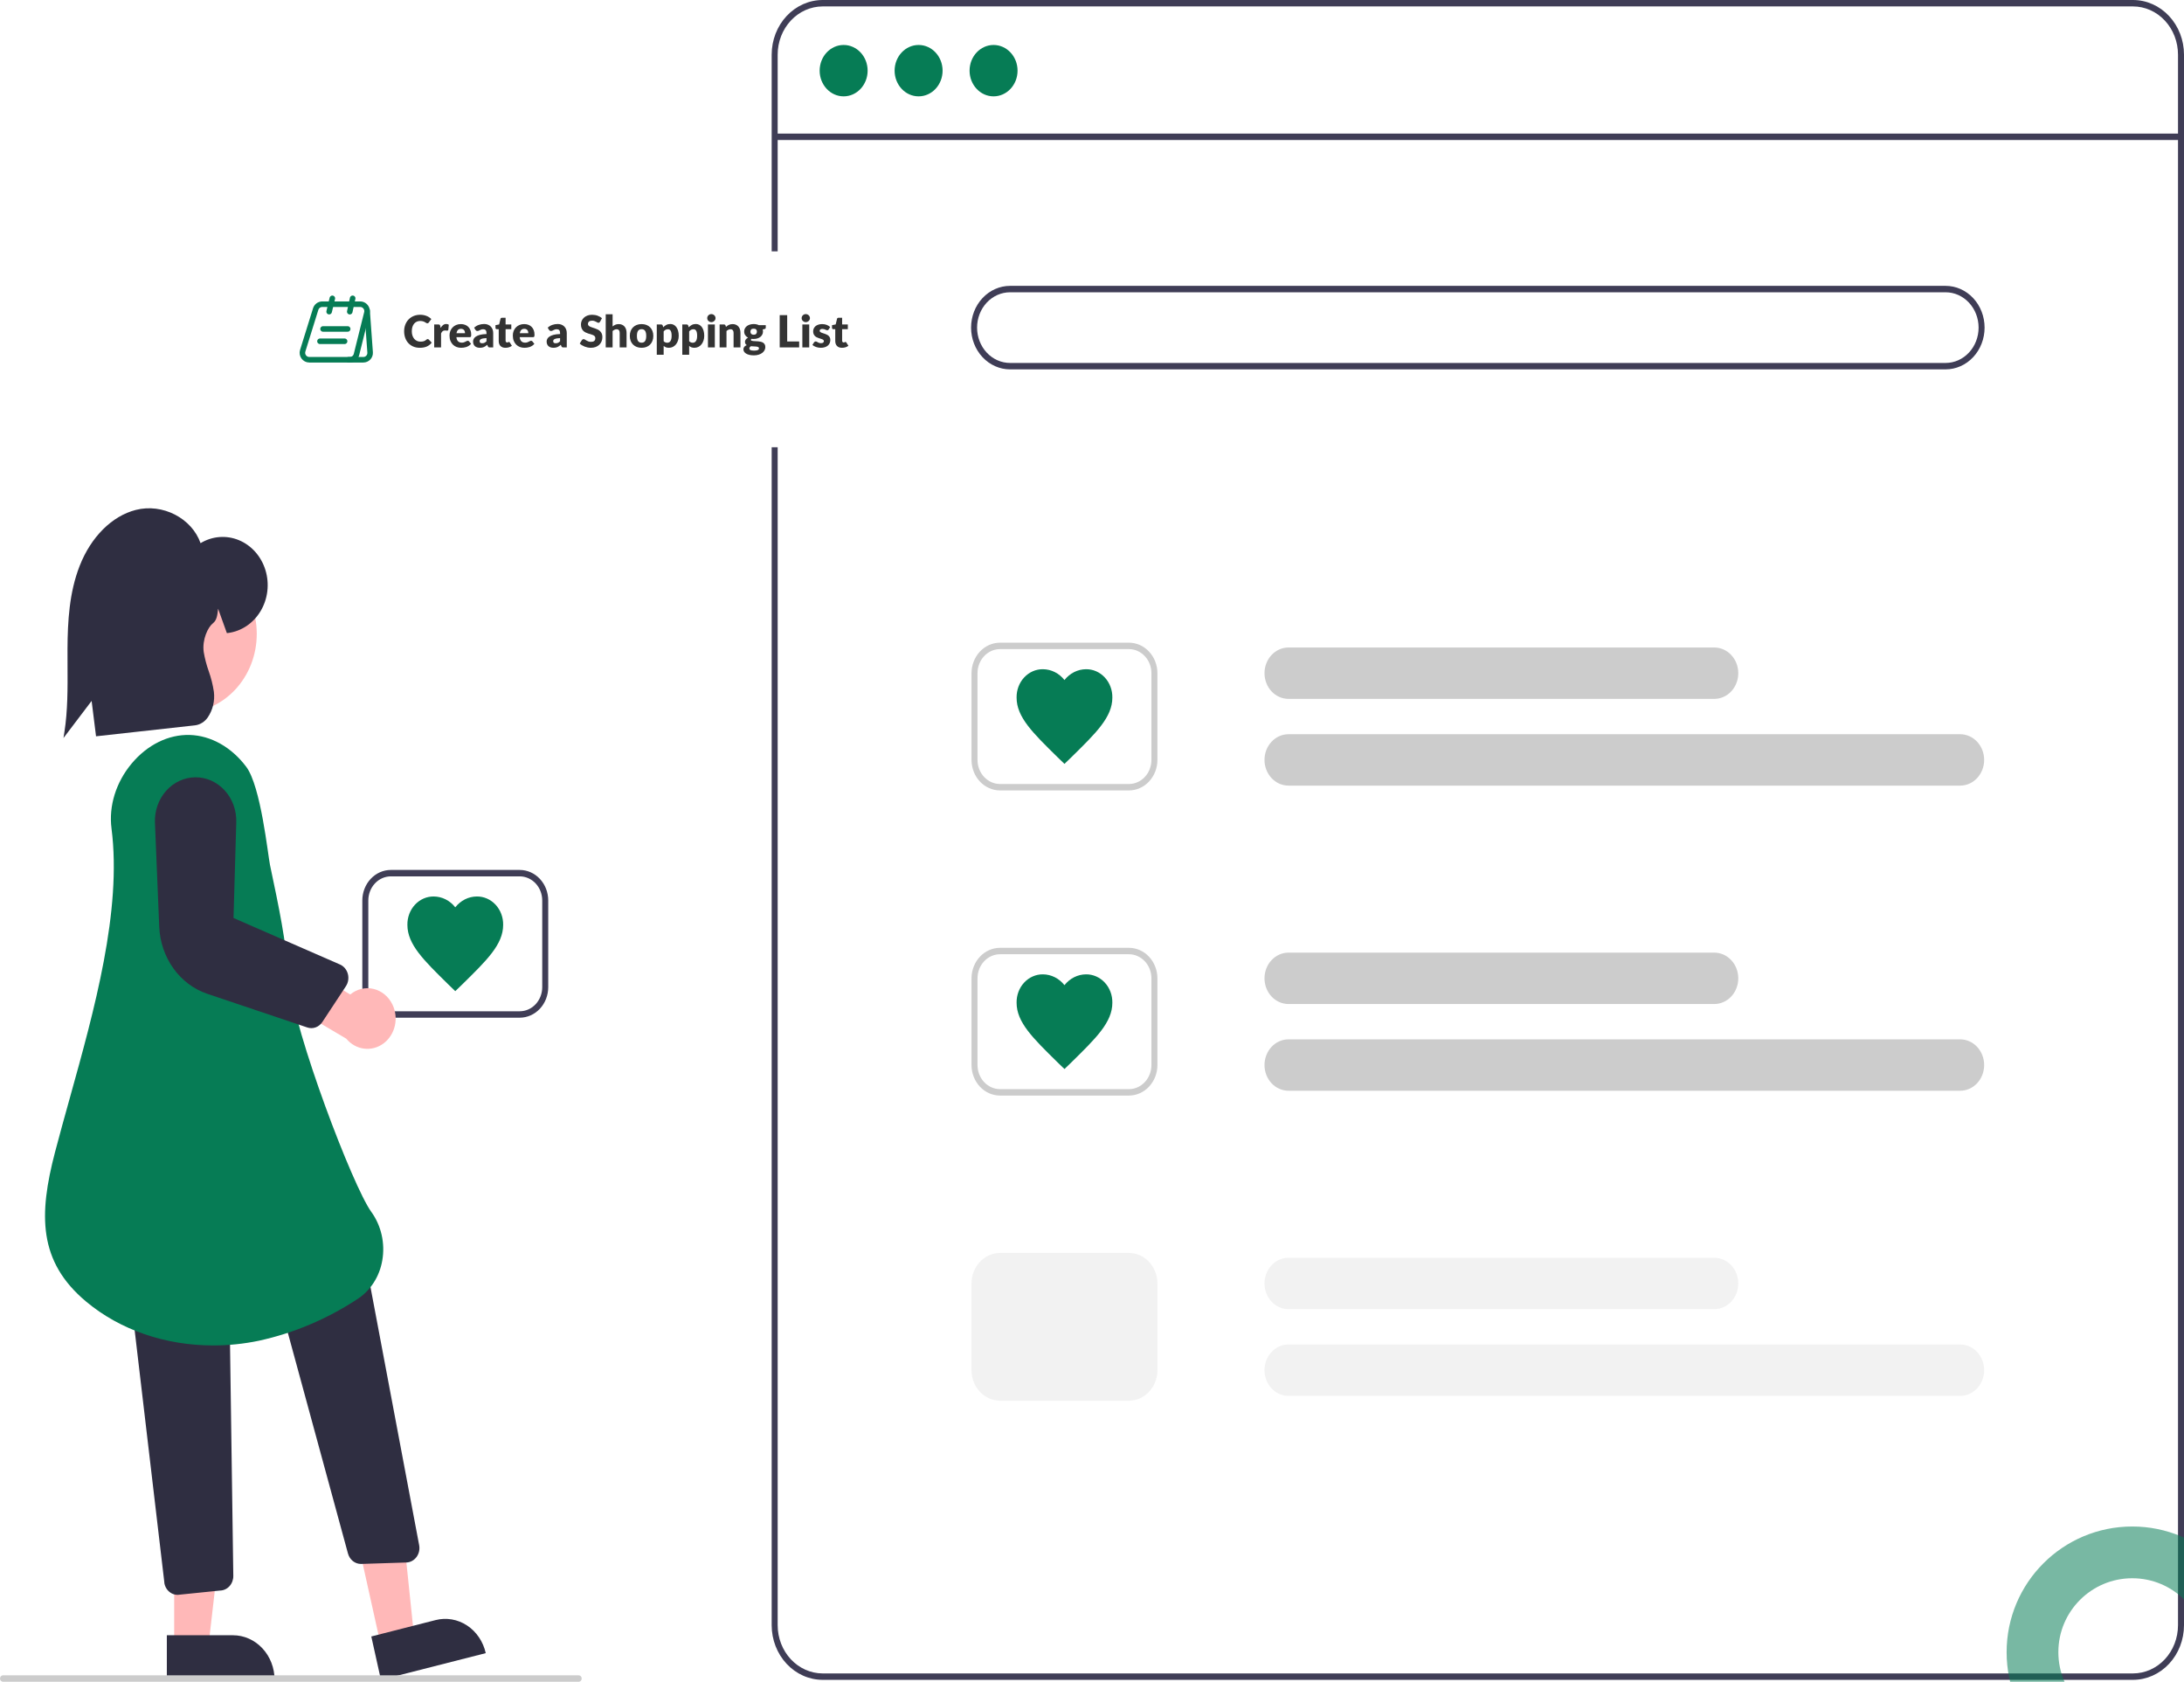 <svg width="591" height="455" viewBox="0 0 591 455" fill="none" xmlns="http://www.w3.org/2000/svg">
<g clip-path="url(#clip0_2016_10557)">
<path d="M577.206 454.487H222.612C218.955 454.482 215.449 452.925 212.863 450.155C210.277 447.385 208.822 443.63 208.818 439.714V14.773C208.822 10.856 210.277 7.101 212.863 4.332C215.449 1.562 218.955 0.004 222.612 0H577.206C580.863 0.004 584.369 1.562 586.955 4.332C589.541 7.101 590.996 10.856 591 14.773V439.714C590.996 443.63 589.541 447.385 586.955 450.155C584.369 452.925 580.863 454.482 577.206 454.487V454.487ZM222.612 1.738C219.385 1.742 216.291 3.116 214.01 5.56C211.728 8.004 210.444 11.317 210.441 14.773V439.714C210.444 443.17 211.728 446.483 214.01 448.927C216.291 451.37 219.385 452.745 222.612 452.749H577.206C580.433 452.745 583.526 451.37 585.808 448.927C588.09 446.483 589.373 443.17 589.377 439.714V14.773C589.373 11.317 588.09 8.004 585.808 5.56C583.526 3.116 580.433 1.742 577.206 1.738H222.612Z" fill="#3F3D56"/>
<path d="M590.189 36.142H209.629V37.88H590.189V36.142Z" fill="#3F3D56"/>
<path d="M228.292 26.07C231.877 26.07 234.784 22.957 234.784 19.118C234.784 15.278 231.877 12.166 228.292 12.166C224.707 12.166 221.801 15.278 221.801 19.118C221.801 22.957 224.707 26.07 228.292 26.07Z" fill="#067C55"/>
<path d="M248.578 26.07C252.163 26.07 255.069 22.957 255.069 19.118C255.069 15.278 252.163 12.166 248.578 12.166C244.993 12.166 242.086 15.278 242.086 19.118C242.086 22.957 244.993 26.07 248.578 26.07Z" fill="#067C55"/>
<path d="M268.863 26.07C272.449 26.07 275.355 22.957 275.355 19.118C275.355 15.278 272.449 12.166 268.863 12.166C265.278 12.166 262.372 15.278 262.372 19.118C262.372 22.957 265.278 26.07 268.863 26.07Z" fill="#067C55"/>
<path d="M526.492 99.935H273.326C270.529 99.935 267.846 98.745 265.867 96.626C263.889 94.507 262.778 91.634 262.778 88.638C262.778 85.642 263.889 82.768 265.867 80.65C267.846 78.531 270.529 77.341 273.326 77.341H526.492C529.289 77.341 531.972 78.531 533.951 80.65C535.929 82.768 537.04 85.642 537.04 88.638C537.04 91.634 535.929 94.507 533.951 96.626C531.972 98.745 529.289 99.935 526.492 99.935V99.935ZM273.326 79.079C270.959 79.079 268.689 80.086 267.015 81.879C265.341 83.671 264.401 86.103 264.401 88.638C264.401 91.173 265.341 93.605 267.015 95.397C268.689 97.19 270.959 98.197 273.326 98.197H526.492C528.859 98.197 531.129 97.19 532.803 95.397C534.477 93.605 535.417 91.173 535.417 88.638C535.417 86.103 534.477 83.671 532.803 81.879C531.129 80.086 528.859 79.079 526.492 79.079H273.326Z" fill="#3F3D56"/>
<path d="M463.894 189.086H348.671C346.949 189.086 345.298 188.354 344.081 187.05C342.863 185.746 342.179 183.978 342.179 182.134C342.179 180.29 342.863 178.522 344.081 177.218C345.298 175.915 346.949 175.182 348.671 175.182H463.894C465.615 175.182 467.266 175.915 468.484 177.218C469.701 178.522 470.385 180.29 470.385 182.134C470.385 183.978 469.701 185.746 468.484 187.05C467.266 188.354 465.615 189.086 463.894 189.086Z" fill="#CCCCCC"/>
<path d="M530.431 212.549H348.671C346.949 212.549 345.298 211.817 344.081 210.513C342.863 209.209 342.179 207.441 342.179 205.597C342.179 203.753 342.863 201.985 344.081 200.681C345.298 199.378 346.949 198.645 348.671 198.645H530.431C532.152 198.645 533.803 199.378 535.021 200.681C536.238 201.985 536.922 203.753 536.922 205.597C536.922 207.441 536.238 209.209 535.021 210.513C533.803 211.817 532.152 212.549 530.431 212.549Z" fill="#CCCCCC"/>
<path d="M305.496 213.853H270.605C268.561 213.85 266.601 212.98 265.156 211.432C263.711 209.884 262.898 207.786 262.896 205.597V182.134C262.898 179.945 263.711 177.847 265.156 176.299C266.601 174.752 268.561 173.881 270.605 173.879H305.496C307.54 173.881 309.499 174.752 310.944 176.299C312.389 177.847 313.202 179.945 313.204 182.134V205.597C313.202 207.786 312.389 209.884 310.944 211.432C309.499 212.98 307.54 213.85 305.496 213.853V213.853ZM270.605 175.617C268.991 175.619 267.444 176.306 266.303 177.528C265.162 178.75 264.521 180.406 264.519 182.134V205.597C264.521 207.325 265.162 208.982 266.303 210.204C267.444 211.425 268.991 212.113 270.605 212.115H305.496C307.109 212.113 308.656 211.425 309.797 210.204C310.938 208.982 311.58 207.325 311.582 205.597V182.134C311.58 180.406 310.938 178.75 309.797 177.528C308.656 176.306 307.109 175.619 305.496 175.617H270.605Z" fill="#CCCCCC"/>
<path d="M463.894 271.641H348.671C346.949 271.641 345.298 270.909 344.081 269.605C342.863 268.301 342.179 266.533 342.179 264.689C342.179 262.845 342.863 261.077 344.081 259.773C345.298 258.469 346.949 257.737 348.671 257.737H463.894C465.615 257.737 467.266 258.469 468.484 259.773C469.701 261.077 470.385 262.845 470.385 264.689C470.385 266.533 469.701 268.301 468.484 269.605C467.266 270.909 465.615 271.641 463.894 271.641Z" fill="#CCCCCC"/>
<path d="M530.431 295.104H348.671C346.949 295.104 345.298 294.372 344.081 293.068C342.863 291.764 342.179 289.996 342.179 288.152C342.179 286.308 342.863 284.54 344.081 283.236C345.298 281.933 346.949 281.2 348.671 281.2H530.431C532.152 281.2 533.803 281.933 535.021 283.236C536.238 284.54 536.922 286.308 536.922 288.152C536.922 289.996 536.238 291.764 535.021 293.068C533.803 294.372 532.152 295.104 530.431 295.104Z" fill="#CCCCCC"/>
<path d="M305.496 296.408H270.605C268.561 296.405 266.601 295.535 265.156 293.987C263.711 292.439 262.898 290.341 262.896 288.152V264.689C262.898 262.5 263.711 260.402 265.156 258.854C266.601 257.307 268.561 256.436 270.605 256.434H305.496C307.54 256.436 309.499 257.307 310.944 258.854C312.389 260.402 313.202 262.5 313.204 264.689V288.152C313.202 290.341 312.389 292.439 310.944 293.987C309.499 295.535 307.54 296.405 305.496 296.408V296.408ZM270.605 258.172C268.991 258.174 267.444 258.861 266.303 260.083C265.162 261.304 264.521 262.961 264.519 264.689V288.152C264.521 289.88 265.162 291.537 266.303 292.759C267.444 293.98 268.991 294.668 270.605 294.67H305.496C307.109 294.668 308.656 293.98 309.797 292.759C310.938 291.537 311.58 289.88 311.582 288.152V264.689C311.58 262.961 310.938 261.304 309.797 260.083C308.656 258.861 307.109 258.174 305.496 258.172H270.605Z" fill="#CCCCCC"/>
<path d="M463.894 354.196H348.671C346.949 354.196 345.298 353.464 344.081 352.16C342.863 350.856 342.179 349.088 342.179 347.244C342.179 345.4 342.863 343.632 344.081 342.328C345.298 341.024 346.949 340.292 348.671 340.292H463.894C465.615 340.292 467.266 341.024 468.484 342.328C469.701 343.632 470.385 345.4 470.385 347.244C470.385 349.088 469.701 350.856 468.484 352.16C467.266 353.464 465.615 354.196 463.894 354.196Z" fill="#F2F2F2"/>
<path d="M530.431 377.659H348.671C346.949 377.659 345.298 376.927 344.081 375.623C342.863 374.319 342.179 372.551 342.179 370.707C342.179 368.863 342.863 367.095 344.081 365.791C345.298 364.487 346.949 363.755 348.671 363.755H530.431C532.152 363.755 533.803 364.487 535.021 365.791C536.238 367.095 536.922 368.863 536.922 370.707C536.922 372.551 536.238 374.319 535.021 375.623C533.803 376.927 532.152 377.659 530.431 377.659Z" fill="#F2F2F2"/>
<path d="M305.496 378.963H270.605C268.561 378.96 266.601 378.089 265.156 376.542C263.711 374.994 262.898 372.896 262.896 370.707V347.244C262.898 345.055 263.711 342.957 265.156 341.409C266.601 339.862 268.561 338.991 270.605 338.989H305.496C307.54 338.991 309.499 339.862 310.944 341.409C312.389 342.957 313.202 345.055 313.204 347.244V370.707C313.202 372.896 312.389 374.994 310.944 376.542C309.499 378.089 307.54 378.96 305.496 378.963Z" fill="#F2F2F2"/>
<path d="M288.05 206.673L286.171 204.858C279.499 198.298 275.095 194.04 275.095 188.736C275.078 187.726 275.251 186.724 275.602 185.787C275.954 184.851 276.478 184 277.142 183.284C277.807 182.568 278.598 182.002 279.471 181.62C280.343 181.237 281.278 181.046 282.22 181.058C283.332 181.064 284.43 181.33 285.437 181.836C286.443 182.342 287.335 183.077 288.05 183.99C288.765 183.077 289.657 182.342 290.664 181.836C291.671 181.33 292.768 181.064 293.88 181.058C294.823 181.046 295.758 181.237 296.63 181.62C297.502 182.002 298.294 182.568 298.958 183.284C299.623 184 300.146 184.851 300.498 185.787C300.85 186.724 301.022 187.726 301.006 188.736C301.006 194.04 296.601 198.298 289.929 204.858L288.05 206.673Z" fill="#067C55"/>
<path d="M288.05 289.228L286.171 287.413C279.499 280.853 275.095 276.595 275.095 271.291C275.078 270.281 275.251 269.279 275.602 268.342C275.954 267.406 276.478 266.555 277.142 265.839C277.807 265.123 278.598 264.557 279.471 264.175C280.343 263.792 281.278 263.601 282.22 263.613C283.332 263.619 284.43 263.885 285.437 264.391C286.443 264.897 287.335 265.632 288.05 266.544C288.765 265.632 289.657 264.897 290.664 264.391C291.671 263.885 292.768 263.619 293.88 263.613C294.823 263.601 295.758 263.792 296.63 264.175C297.502 264.557 298.294 265.123 298.958 265.839C299.623 266.555 300.146 267.406 300.498 268.342C300.85 269.279 301.022 270.281 301.006 271.291C301.006 276.595 296.601 280.853 289.929 287.413L288.05 289.228Z" fill="#067C55"/>
<path d="M140.645 275.34H105.754C103.71 275.338 101.751 274.467 100.306 272.92C98.861 271.372 98.048 269.274 98.045 267.085V243.622C98.048 241.433 98.861 239.335 100.306 237.787C101.751 236.239 103.71 235.369 105.754 235.366H140.645C142.689 235.369 144.648 236.239 146.094 237.787C147.539 239.335 148.352 241.433 148.354 243.622V267.085C148.352 269.274 147.539 271.372 146.094 272.92C144.648 274.467 142.689 275.338 140.645 275.34V275.34ZM105.754 237.104C104.14 237.106 102.594 237.794 101.453 239.015C100.312 240.237 99.67 241.894 99.668 243.622V267.085C99.67 268.813 100.312 270.469 101.453 271.691C102.594 272.913 104.14 273.6 105.754 273.602H140.645C142.259 273.6 143.806 272.913 144.947 271.691C146.088 270.469 146.729 268.813 146.731 267.085V243.622C146.729 241.894 146.088 240.237 144.947 239.015C143.806 237.794 142.259 237.106 140.645 237.104H105.754Z" fill="#3F3D56"/>
<path d="M123.199 268.161L121.321 266.346C114.649 259.785 110.244 255.527 110.244 250.223C110.227 249.214 110.4 248.212 110.752 247.275C111.103 246.339 111.627 245.487 112.291 244.771C112.956 244.056 113.747 243.49 114.62 243.107C115.492 242.725 116.427 242.534 117.369 242.546C118.482 242.552 119.579 242.817 120.586 243.324C121.593 243.83 122.485 244.565 123.199 245.477C123.914 244.565 124.806 243.83 125.813 243.324C126.82 242.817 127.917 242.552 129.03 242.546C129.972 242.534 130.907 242.725 131.779 243.107C132.651 243.49 133.443 244.056 134.108 244.771C134.772 245.487 135.296 246.339 135.647 247.275C135.999 248.212 136.172 249.214 136.155 250.223C136.155 255.527 131.75 259.785 125.078 266.346L123.199 268.161Z" fill="#067C55"/>
<path d="M103.023 445.02L112.047 442.721L108.062 404.347L94.742 407.741L103.023 445.02Z" fill="#FFB8B8"/>
<path d="M131.445 447.261L103.082 454.487L100.475 442.751L117.88 438.317C119.319 437.95 120.811 437.891 122.272 438.142C123.733 438.393 125.133 438.95 126.392 439.78C127.652 440.611 128.746 441.699 129.613 442.983C130.48 444.266 131.103 445.72 131.445 447.261V447.261V447.261Z" fill="#2F2E41"/>
<path d="M94.164 420.311L74.564 348.37L99.057 341.863L113.426 418.054C113.531 418.612 113.521 419.188 113.397 419.742C113.273 420.295 113.038 420.813 112.707 421.259C112.376 421.705 111.959 422.069 111.484 422.324C111.008 422.579 110.487 422.72 109.955 422.737L97.778 423.125C97.742 423.125 97.705 423.126 97.669 423.126C96.879 423.126 96.11 422.851 95.479 422.344C94.847 421.836 94.386 421.123 94.164 420.311V420.311Z" fill="#2F2E41"/>
<path d="M47.136 445.261L56.412 445.261L60.824 406.941L47.133 406.943L47.136 445.261Z" fill="#FFB8B8"/>
<path d="M74.303 454.484L45.149 454.487L45.148 442.423L63.038 442.422C66.025 442.421 68.891 443.692 71.003 445.954C73.116 448.216 74.303 451.285 74.303 454.484V454.484V454.484Z" fill="#2F2E41"/>
<path d="M45.507 430.373C45.166 430.019 44.894 429.597 44.707 429.13C44.52 428.663 44.421 428.161 44.416 427.653L35.965 355.887C35.961 354.852 36.34 353.857 37.02 353.121C37.699 352.384 38.623 351.966 39.59 351.957L58.454 351.811H58.481C59.439 351.813 60.357 352.218 61.04 352.938C61.722 353.658 62.114 354.636 62.131 355.661L63.134 426.358C63.149 427.39 62.782 428.386 62.114 429.129C61.446 429.873 60.531 430.303 59.567 430.326L48.116 431.492C48.098 431.492 48.081 431.492 48.063 431.492C47.106 431.495 46.188 431.092 45.507 430.373V430.373Z" fill="#2F2E41"/>
<path d="M49.55 192.839C60.556 192.839 69.479 183.283 69.479 171.495C69.479 159.708 60.556 150.152 49.55 150.152C38.543 150.152 29.62 159.708 29.62 171.495C29.62 183.283 38.543 192.839 49.55 192.839Z" fill="#FFB8B8"/>
<path d="M23.294 352.138C10.327 341.288 10.465 328.629 14.889 311.721C16.136 306.958 17.481 302.131 18.905 297.02C25.522 273.275 33.022 246.361 30.175 224.139L30.577 224.08L30.175 224.139C29.395 218.052 31.383 211.65 35.629 206.574C39.875 201.498 45.59 198.685 51.334 198.844C57.069 199.008 62.645 202.147 66.633 207.458C70.602 212.743 72.496 231.326 73.057 233.989C75.634 246.213 77.19 253.592 78.306 265.362C79.625 279.278 95.429 320.883 100.465 327.861C101.801 329.702 102.758 331.827 103.273 334.093C103.787 336.36 103.847 338.718 103.448 341.011C103.077 343.193 102.273 345.263 101.089 347.083C99.905 348.902 98.37 350.428 96.588 351.556C88.415 356.907 79.434 360.692 70.049 362.741C65.978 363.587 61.84 364.013 57.693 364.015C44.827 364.015 32.532 359.868 23.294 352.138Z" fill="#067C55"/>
<path d="M106.171 271.727C105.655 270.672 104.929 269.751 104.045 269.028C103.16 268.306 102.139 267.8 101.052 267.546C99.965 267.293 98.839 267.297 97.754 267.56C96.669 267.822 95.651 268.336 94.772 269.066L79.67 259.837L72.195 268.298L93.693 281.01C94.935 282.511 96.648 283.471 98.507 283.71C100.367 283.949 102.244 283.448 103.782 282.304C105.32 281.16 106.413 279.451 106.853 277.502C107.293 275.553 107.051 273.498 106.171 271.727V271.727Z" fill="#FFB8B8"/>
<path d="M83.15 277.983L56.083 268.876C52.449 267.645 49.255 265.249 46.932 262.013C44.609 258.776 43.269 254.854 43.092 250.777L41.928 222.611C41.862 221.027 42.096 219.445 42.615 217.959C43.133 216.474 43.926 215.116 44.947 213.966C45.967 212.816 47.193 211.899 48.552 211.268C49.911 210.638 51.374 210.307 52.855 210.297C54.336 210.286 55.804 210.595 57.17 211.206C58.537 211.817 59.775 212.717 60.809 213.852C61.844 214.986 62.654 216.333 63.191 217.811C63.728 219.289 63.982 220.868 63.936 222.453L63.192 248.366L91.999 260.948C92.507 261.17 92.963 261.512 93.331 261.949C93.699 262.386 93.97 262.906 94.124 263.471C94.279 264.035 94.312 264.63 94.222 265.21C94.132 265.791 93.921 266.342 93.604 266.823L87.228 276.506C86.783 277.184 86.148 277.693 85.415 277.959C84.681 278.225 83.888 278.233 83.15 277.983H83.15Z" fill="#2F2E41"/>
<path d="M17.431 198.055C18.342 192.205 18.308 186.143 18.276 180.279C18.267 178.688 18.258 177.097 18.267 175.508C18.31 168.127 18.737 160.304 21.555 153.102C24.622 145.264 30.3 139.605 36.746 137.962C44.013 136.109 51.898 140.206 54.272 146.952C55.841 146.003 57.587 145.439 59.385 145.3C61.182 145.161 62.986 145.452 64.666 146.15C66.347 146.849 67.861 147.938 69.1 149.339C70.34 150.74 71.273 152.419 71.834 154.253C72.394 156.088 72.567 158.032 72.341 159.947C72.114 161.862 71.493 163.699 70.523 165.326C69.553 166.953 68.258 168.329 66.732 169.354C65.205 170.38 63.485 171.03 61.695 171.258L61.391 171.287L59.016 164.677C59.002 164.793 58.989 164.91 58.977 165.028C58.825 166.399 58.669 167.816 57.612 168.634C56.294 169.656 54.651 173.019 55.131 176.425C55.43 178.169 55.876 179.879 56.463 181.536C57.116 183.356 57.59 185.243 57.877 187.167C58.179 189.634 57.576 192.13 56.196 194.131C55.786 194.715 55.27 195.203 54.679 195.567C54.088 195.93 53.434 196.161 52.756 196.244L25.989 199.209L24.792 189.634L17.178 199.676L17.431 198.055Z" fill="#2F2E41"/>
<path d="M156.605 455H0.811C0.596 455 0.39 454.908 0.238 454.745C0.085 454.582 0 454.361 0 454.131C0 453.9 0.085 453.679 0.238 453.516C0.39 453.354 0.596 453.262 0.811 453.262H156.605C156.821 453.262 157.027 453.354 157.179 453.516C157.331 453.679 157.417 453.9 157.417 454.131C157.417 454.361 157.331 454.582 157.179 454.745C157.027 454.908 156.821 455 156.605 455Z" fill="#CCCCCC"/>
<circle cx="577" cy="447" r="27" stroke="#067C55" stroke-opacity="0.54" stroke-width="14"/>
<g filter="url(#filter0_d_2016_10557)">
<rect x="69" y="62" width="173" height="53" rx="10" fill="white"/>
</g>
<path d="M115.738 91.738C115.786 91.738 115.834 91.748 115.882 91.768C115.93 91.784 115.976 91.814 116.02 91.858L116.824 92.704C116.472 93.164 116.03 93.512 115.498 93.748C114.97 93.98 114.344 94.096 113.62 94.096C112.956 94.096 112.36 93.984 111.832 93.76C111.308 93.532 110.862 93.22 110.494 92.824C110.13 92.424 109.85 91.952 109.654 91.408C109.458 90.86 109.36 90.266 109.36 89.626C109.36 88.974 109.466 88.376 109.678 87.832C109.89 87.284 110.188 86.812 110.572 86.416C110.956 86.02 111.416 85.712 111.952 85.492C112.488 85.272 113.078 85.162 113.722 85.162C114.05 85.162 114.358 85.192 114.646 85.252C114.938 85.308 115.21 85.388 115.462 85.492C115.714 85.592 115.946 85.714 116.158 85.858C116.37 86.002 116.558 86.158 116.722 86.326L116.038 87.244C115.994 87.3 115.942 87.352 115.882 87.4C115.822 87.444 115.738 87.466 115.63 87.466C115.558 87.466 115.49 87.45 115.426 87.418C115.362 87.386 115.294 87.348 115.222 87.304C115.15 87.256 115.07 87.206 114.982 87.154C114.898 87.098 114.796 87.048 114.676 87.004C114.56 86.956 114.422 86.916 114.262 86.884C114.106 86.852 113.922 86.836 113.71 86.836C113.374 86.836 113.066 86.898 112.786 87.022C112.51 87.146 112.27 87.328 112.066 87.568C111.866 87.804 111.71 88.096 111.598 88.444C111.49 88.788 111.436 89.182 111.436 89.626C111.436 90.074 111.496 90.472 111.616 90.82C111.74 91.168 111.906 91.462 112.114 91.702C112.326 91.938 112.572 92.118 112.852 92.242C113.132 92.366 113.432 92.428 113.752 92.428C113.936 92.428 114.104 92.42 114.256 92.404C114.408 92.384 114.55 92.354 114.682 92.314C114.814 92.27 114.938 92.214 115.054 92.146C115.17 92.074 115.288 91.984 115.408 91.876C115.456 91.836 115.508 91.804 115.564 91.78C115.62 91.752 115.678 91.738 115.738 91.738ZM119.233 88.738C119.425 88.402 119.645 88.138 119.893 87.946C120.145 87.754 120.433 87.658 120.757 87.658C121.037 87.658 121.265 87.724 121.441 87.856L121.321 89.224C121.301 89.312 121.267 89.372 121.219 89.404C121.175 89.436 121.113 89.452 121.033 89.452C121.001 89.452 120.959 89.45 120.907 89.446C120.855 89.442 120.801 89.438 120.745 89.434C120.689 89.426 120.631 89.42 120.571 89.416C120.515 89.408 120.463 89.404 120.415 89.404C120.143 89.404 119.925 89.476 119.761 89.62C119.601 89.764 119.465 89.964 119.353 90.22V94H117.493V87.778H118.597C118.689 87.778 118.765 87.786 118.825 87.802C118.889 87.818 118.941 87.844 118.981 87.88C119.025 87.912 119.057 87.956 119.077 88.012C119.101 88.068 119.121 88.136 119.137 88.216L119.233 88.738ZM125.84 90.142C125.84 89.994 125.82 89.85 125.78 89.71C125.744 89.57 125.682 89.446 125.594 89.338C125.51 89.226 125.398 89.136 125.258 89.068C125.118 89 124.948 88.966 124.748 88.966C124.396 88.966 124.12 89.068 123.92 89.272C123.72 89.472 123.588 89.762 123.524 90.142H125.84ZM123.5 91.222C123.56 91.742 123.718 92.12 123.974 92.356C124.23 92.588 124.56 92.704 124.964 92.704C125.18 92.704 125.366 92.678 125.522 92.626C125.678 92.574 125.816 92.516 125.936 92.452C126.06 92.388 126.172 92.33 126.272 92.278C126.376 92.226 126.484 92.2 126.596 92.2C126.744 92.2 126.856 92.254 126.932 92.362L127.472 93.028C127.28 93.248 127.072 93.428 126.848 93.568C126.628 93.704 126.4 93.812 126.164 93.892C125.932 93.968 125.698 94.02 125.462 94.048C125.23 94.08 125.008 94.096 124.796 94.096C124.36 94.096 123.95 94.026 123.566 93.886C123.186 93.742 122.852 93.53 122.564 93.25C122.28 92.97 122.054 92.622 121.886 92.206C121.722 91.79 121.64 91.306 121.64 90.754C121.64 90.338 121.71 89.944 121.85 89.572C121.994 89.2 122.198 88.874 122.462 88.594C122.73 88.314 123.052 88.092 123.428 87.928C123.808 87.764 124.236 87.682 124.712 87.682C125.124 87.682 125.5 87.746 125.84 87.874C126.184 88.002 126.478 88.188 126.722 88.432C126.97 88.676 127.162 88.976 127.298 89.332C127.438 89.684 127.508 90.084 127.508 90.532C127.508 90.672 127.502 90.786 127.49 90.874C127.478 90.962 127.456 91.032 127.424 91.084C127.392 91.136 127.348 91.172 127.292 91.192C127.24 91.212 127.172 91.222 127.088 91.222H123.5ZM131.649 91.468C131.277 91.484 130.971 91.516 130.731 91.564C130.491 91.612 130.301 91.672 130.161 91.744C130.021 91.816 129.923 91.898 129.867 91.99C129.815 92.082 129.789 92.182 129.789 92.29C129.789 92.502 129.847 92.652 129.963 92.74C130.079 92.824 130.249 92.866 130.473 92.866C130.713 92.866 130.923 92.824 131.103 92.74C131.283 92.656 131.465 92.52 131.649 92.332V91.468ZM128.301 88.642C128.677 88.31 129.093 88.064 129.549 87.904C130.009 87.74 130.501 87.658 131.025 87.658C131.401 87.658 131.739 87.72 132.039 87.844C132.343 87.964 132.599 88.134 132.807 88.354C133.019 88.57 133.181 88.828 133.293 89.128C133.405 89.428 133.461 89.756 133.461 90.112V94H132.609C132.433 94 132.299 93.976 132.207 93.928C132.119 93.88 132.045 93.78 131.985 93.628L131.853 93.286C131.697 93.418 131.547 93.534 131.403 93.634C131.259 93.734 131.109 93.82 130.953 93.892C130.801 93.96 130.637 94.01 130.461 94.042C130.289 94.078 130.097 94.096 129.885 94.096C129.601 94.096 129.343 94.06 129.111 93.988C128.879 93.912 128.681 93.802 128.517 93.658C128.357 93.514 128.233 93.336 128.145 93.124C128.057 92.908 128.013 92.66 128.013 92.38C128.013 92.156 128.069 91.93 128.181 91.702C128.293 91.47 128.487 91.26 128.763 91.072C129.039 90.88 129.411 90.72 129.879 90.592C130.347 90.464 130.937 90.392 131.649 90.376V90.112C131.649 89.748 131.573 89.486 131.421 89.326C131.273 89.162 131.061 89.08 130.785 89.08C130.565 89.08 130.385 89.104 130.245 89.152C130.105 89.2 129.979 89.254 129.867 89.314C129.759 89.374 129.653 89.428 129.549 89.476C129.445 89.524 129.321 89.548 129.177 89.548C129.049 89.548 128.941 89.516 128.853 89.452C128.765 89.388 128.693 89.312 128.637 89.224L128.301 88.642ZM136.782 94.096C136.486 94.096 136.224 94.054 135.996 93.97C135.772 93.882 135.582 93.76 135.426 93.604C135.274 93.444 135.158 93.252 135.078 93.028C134.998 92.804 134.958 92.554 134.958 92.278V89.062H134.43C134.334 89.062 134.252 89.032 134.184 88.972C134.116 88.908 134.082 88.816 134.082 88.696V87.97L135.072 87.778L135.438 86.26C135.486 86.068 135.622 85.972 135.846 85.972H136.818V87.79H138.36V89.062H136.818V92.152C136.818 92.296 136.852 92.416 136.92 92.512C136.992 92.604 137.094 92.65 137.226 92.65C137.294 92.65 137.35 92.644 137.394 92.632C137.442 92.616 137.482 92.6 137.514 92.584C137.55 92.564 137.582 92.548 137.61 92.536C137.642 92.52 137.678 92.512 137.718 92.512C137.774 92.512 137.818 92.526 137.85 92.554C137.886 92.578 137.922 92.618 137.958 92.674L138.522 93.556C138.282 93.736 138.012 93.872 137.712 93.964C137.412 94.052 137.102 94.096 136.782 94.096ZM142.973 90.142C142.973 89.994 142.953 89.85 142.913 89.71C142.877 89.57 142.815 89.446 142.727 89.338C142.643 89.226 142.531 89.136 142.391 89.068C142.251 89 142.081 88.966 141.881 88.966C141.529 88.966 141.253 89.068 141.053 89.272C140.853 89.472 140.721 89.762 140.657 90.142H142.973ZM140.633 91.222C140.693 91.742 140.851 92.12 141.107 92.356C141.363 92.588 141.693 92.704 142.097 92.704C142.313 92.704 142.499 92.678 142.655 92.626C142.811 92.574 142.949 92.516 143.069 92.452C143.193 92.388 143.305 92.33 143.405 92.278C143.509 92.226 143.617 92.2 143.729 92.2C143.877 92.2 143.989 92.254 144.065 92.362L144.605 93.028C144.413 93.248 144.205 93.428 143.981 93.568C143.761 93.704 143.533 93.812 143.297 93.892C143.065 93.968 142.831 94.02 142.595 94.048C142.363 94.08 142.141 94.096 141.929 94.096C141.493 94.096 141.083 94.026 140.699 93.886C140.319 93.742 139.985 93.53 139.697 93.25C139.413 92.97 139.187 92.622 139.019 92.206C138.855 91.79 138.773 91.306 138.773 90.754C138.773 90.338 138.843 89.944 138.983 89.572C139.127 89.2 139.331 88.874 139.595 88.594C139.863 88.314 140.185 88.092 140.561 87.928C140.941 87.764 141.369 87.682 141.845 87.682C142.257 87.682 142.633 87.746 142.973 87.874C143.317 88.002 143.611 88.188 143.855 88.432C144.103 88.676 144.295 88.976 144.431 89.332C144.571 89.684 144.641 90.084 144.641 90.532C144.641 90.672 144.635 90.786 144.623 90.874C144.611 90.962 144.589 91.032 144.557 91.084C144.525 91.136 144.481 91.172 144.425 91.192C144.373 91.212 144.305 91.222 144.221 91.222H140.633ZM151.559 91.468C151.187 91.484 150.881 91.516 150.641 91.564C150.401 91.612 150.211 91.672 150.071 91.744C149.931 91.816 149.833 91.898 149.777 91.99C149.725 92.082 149.699 92.182 149.699 92.29C149.699 92.502 149.757 92.652 149.873 92.74C149.989 92.824 150.159 92.866 150.383 92.866C150.623 92.866 150.833 92.824 151.013 92.74C151.193 92.656 151.375 92.52 151.559 92.332V91.468ZM148.211 88.642C148.587 88.31 149.003 88.064 149.459 87.904C149.919 87.74 150.411 87.658 150.935 87.658C151.311 87.658 151.649 87.72 151.949 87.844C152.253 87.964 152.509 88.134 152.717 88.354C152.929 88.57 153.091 88.828 153.203 89.128C153.315 89.428 153.371 89.756 153.371 90.112V94H152.519C152.343 94 152.209 93.976 152.117 93.928C152.029 93.88 151.955 93.78 151.895 93.628L151.763 93.286C151.607 93.418 151.457 93.534 151.313 93.634C151.169 93.734 151.019 93.82 150.863 93.892C150.711 93.96 150.547 94.01 150.371 94.042C150.199 94.078 150.007 94.096 149.795 94.096C149.511 94.096 149.253 94.06 149.021 93.988C148.789 93.912 148.591 93.802 148.427 93.658C148.267 93.514 148.143 93.336 148.055 93.124C147.967 92.908 147.923 92.66 147.923 92.38C147.923 92.156 147.979 91.93 148.091 91.702C148.203 91.47 148.397 91.26 148.673 91.072C148.949 90.88 149.321 90.72 149.789 90.592C150.257 90.464 150.847 90.392 151.559 90.376V90.112C151.559 89.748 151.483 89.486 151.331 89.326C151.183 89.162 150.971 89.08 150.695 89.08C150.475 89.08 150.295 89.104 150.155 89.152C150.015 89.2 149.889 89.254 149.777 89.314C149.669 89.374 149.563 89.428 149.459 89.476C149.355 89.524 149.231 89.548 149.087 89.548C148.959 89.548 148.851 89.516 148.763 89.452C148.675 89.388 148.603 89.312 148.547 89.224L148.211 88.642ZM162.383 87.034C162.323 87.13 162.259 87.202 162.191 87.25C162.127 87.298 162.043 87.322 161.939 87.322C161.847 87.322 161.747 87.294 161.639 87.238C161.535 87.178 161.415 87.112 161.279 87.04C161.147 86.968 160.995 86.904 160.823 86.848C160.651 86.788 160.455 86.758 160.235 86.758C159.855 86.758 159.571 86.84 159.383 87.004C159.199 87.164 159.107 87.382 159.107 87.658C159.107 87.834 159.163 87.98 159.275 88.096C159.387 88.212 159.533 88.312 159.713 88.396C159.897 88.48 160.105 88.558 160.337 88.63C160.573 88.698 160.813 88.776 161.057 88.864C161.301 88.948 161.539 89.048 161.771 89.164C162.007 89.28 162.215 89.428 162.395 89.608C162.579 89.788 162.727 90.008 162.839 90.268C162.951 90.524 163.007 90.834 163.007 91.198C163.007 91.602 162.937 91.98 162.797 92.332C162.657 92.684 162.453 92.992 162.185 93.256C161.921 93.516 161.593 93.722 161.201 93.874C160.813 94.022 160.371 94.096 159.875 94.096C159.603 94.096 159.325 94.068 159.041 94.012C158.761 93.956 158.489 93.878 158.225 93.778C157.961 93.674 157.713 93.552 157.481 93.412C157.249 93.272 157.047 93.116 156.875 92.944L157.475 91.996C157.523 91.928 157.585 91.872 157.661 91.828C157.741 91.78 157.827 91.756 157.919 91.756C158.039 91.756 158.159 91.794 158.279 91.87C158.403 91.946 158.541 92.03 158.693 92.122C158.849 92.214 159.027 92.298 159.227 92.374C159.427 92.45 159.663 92.488 159.935 92.488C160.303 92.488 160.589 92.408 160.793 92.248C160.997 92.084 161.099 91.826 161.099 91.474C161.099 91.27 161.043 91.104 160.931 90.976C160.819 90.848 160.671 90.742 160.487 90.658C160.307 90.574 160.101 90.5 159.869 90.436C159.637 90.372 159.399 90.302 159.155 90.226C158.911 90.146 158.673 90.05 158.441 89.938C158.209 89.822 158.001 89.672 157.817 89.488C157.637 89.3 157.491 89.068 157.379 88.792C157.267 88.512 157.211 88.168 157.211 87.76C157.211 87.432 157.277 87.112 157.409 86.8C157.541 86.488 157.735 86.21 157.991 85.966C158.247 85.722 158.561 85.528 158.933 85.384C159.305 85.236 159.731 85.162 160.211 85.162C160.479 85.162 160.739 85.184 160.991 85.228C161.247 85.268 161.489 85.33 161.717 85.414C161.945 85.494 162.157 85.592 162.353 85.708C162.553 85.82 162.731 85.948 162.887 86.092L162.383 87.034ZM165.771 88.324C165.995 88.132 166.237 87.978 166.497 87.862C166.761 87.742 167.075 87.682 167.439 87.682C167.779 87.682 168.079 87.742 168.339 87.862C168.603 87.978 168.825 88.142 169.005 88.354C169.185 88.562 169.321 88.812 169.413 89.104C169.505 89.392 169.551 89.706 169.551 90.046V94H167.691V90.046C167.691 89.742 167.621 89.506 167.481 89.338C167.341 89.166 167.135 89.08 166.863 89.08C166.659 89.08 166.467 89.124 166.287 89.212C166.111 89.296 165.939 89.412 165.771 89.56V94H163.911V85.018H165.771V88.324ZM173.623 87.682C174.095 87.682 174.525 87.756 174.913 87.904C175.301 88.052 175.633 88.264 175.909 88.54C176.189 88.816 176.405 89.152 176.557 89.548C176.713 89.94 176.791 90.382 176.791 90.874C176.791 91.37 176.713 91.818 176.557 92.218C176.405 92.614 176.189 92.952 175.909 93.232C175.633 93.508 175.301 93.722 174.913 93.874C174.525 94.022 174.095 94.096 173.623 94.096C173.147 94.096 172.713 94.022 172.321 93.874C171.933 93.722 171.597 93.508 171.313 93.232C171.033 92.952 170.815 92.614 170.659 92.218C170.507 91.818 170.431 91.37 170.431 90.874C170.431 90.382 170.507 89.94 170.659 89.548C170.815 89.152 171.033 88.816 171.313 88.54C171.597 88.264 171.933 88.052 172.321 87.904C172.713 87.756 173.147 87.682 173.623 87.682ZM173.623 92.716C174.051 92.716 174.365 92.566 174.565 92.266C174.769 91.962 174.871 91.502 174.871 90.886C174.871 90.27 174.769 89.812 174.565 89.512C174.365 89.212 174.051 89.062 173.623 89.062C173.183 89.062 172.861 89.212 172.657 89.512C172.453 89.812 172.351 90.27 172.351 90.886C172.351 91.502 172.453 91.962 172.657 92.266C172.861 92.566 173.183 92.716 173.623 92.716ZM179.588 92.308C179.728 92.46 179.88 92.568 180.044 92.632C180.208 92.696 180.38 92.728 180.56 92.728C180.732 92.728 180.89 92.694 181.034 92.626C181.178 92.558 181.302 92.45 181.406 92.302C181.514 92.15 181.598 91.954 181.658 91.714C181.718 91.474 181.748 91.182 181.748 90.838C181.748 90.51 181.724 90.234 181.676 90.01C181.628 89.786 181.56 89.606 181.472 89.47C181.388 89.33 181.286 89.23 181.166 89.17C181.046 89.11 180.912 89.08 180.764 89.08C180.492 89.08 180.268 89.13 180.092 89.23C179.916 89.33 179.748 89.476 179.588 89.668V92.308ZM179.474 88.546C179.718 88.286 179.994 88.074 180.302 87.91C180.614 87.742 180.984 87.658 181.412 87.658C181.736 87.658 182.036 87.73 182.312 87.874C182.588 88.018 182.826 88.226 183.026 88.498C183.226 88.77 183.382 89.104 183.494 89.5C183.61 89.892 183.668 90.338 183.668 90.838C183.668 91.306 183.602 91.738 183.47 92.134C183.342 92.53 183.16 92.874 182.924 93.166C182.692 93.458 182.412 93.686 182.084 93.85C181.76 94.014 181.4 94.096 181.004 94.096C180.68 94.096 180.408 94.05 180.188 93.958C179.968 93.866 179.768 93.742 179.588 93.586V95.974H177.728V87.778H178.88C179.112 87.778 179.264 87.882 179.336 88.09L179.474 88.546ZM186.49 92.308C186.63 92.46 186.782 92.568 186.946 92.632C187.11 92.696 187.282 92.728 187.462 92.728C187.634 92.728 187.792 92.694 187.936 92.626C188.08 92.558 188.204 92.45 188.308 92.302C188.416 92.15 188.5 91.954 188.56 91.714C188.62 91.474 188.65 91.182 188.65 90.838C188.65 90.51 188.626 90.234 188.578 90.01C188.53 89.786 188.462 89.606 188.374 89.47C188.29 89.33 188.188 89.23 188.068 89.17C187.948 89.11 187.814 89.08 187.666 89.08C187.394 89.08 187.17 89.13 186.994 89.23C186.818 89.33 186.65 89.476 186.49 89.668V92.308ZM186.376 88.546C186.62 88.286 186.896 88.074 187.204 87.91C187.516 87.742 187.886 87.658 188.314 87.658C188.638 87.658 188.938 87.73 189.214 87.874C189.49 88.018 189.728 88.226 189.928 88.498C190.128 88.77 190.284 89.104 190.396 89.5C190.512 89.892 190.57 90.338 190.57 90.838C190.57 91.306 190.504 91.738 190.372 92.134C190.244 92.53 190.062 92.874 189.826 93.166C189.594 93.458 189.314 93.686 188.986 93.85C188.662 94.014 188.302 94.096 187.906 94.096C187.582 94.096 187.31 94.05 187.09 93.958C186.87 93.866 186.67 93.742 186.49 93.586V95.974H184.63V87.778H185.782C186.014 87.778 186.166 87.882 186.238 88.09L186.376 88.546ZM193.434 87.778V94H191.574V87.778H193.434ZM193.626 86.074C193.626 86.222 193.596 86.362 193.536 86.494C193.476 86.622 193.394 86.736 193.29 86.836C193.186 86.932 193.064 87.01 192.924 87.07C192.788 87.126 192.642 87.154 192.486 87.154C192.334 87.154 192.192 87.126 192.06 87.07C191.928 87.01 191.81 86.932 191.706 86.836C191.606 86.736 191.526 86.622 191.466 86.494C191.41 86.362 191.382 86.222 191.382 86.074C191.382 85.922 191.41 85.78 191.466 85.648C191.526 85.516 191.606 85.4 191.706 85.3C191.81 85.2 191.928 85.122 192.06 85.066C192.192 85.01 192.334 84.982 192.486 84.982C192.642 84.982 192.788 85.01 192.924 85.066C193.064 85.122 193.186 85.2 193.29 85.3C193.394 85.4 193.476 85.516 193.536 85.648C193.596 85.78 193.626 85.922 193.626 86.074ZM196.448 88.45C196.568 88.338 196.692 88.234 196.82 88.138C196.948 88.042 197.084 87.962 197.228 87.898C197.376 87.83 197.534 87.778 197.702 87.742C197.874 87.702 198.06 87.682 198.26 87.682C198.6 87.682 198.9 87.742 199.16 87.862C199.424 87.978 199.646 88.142 199.826 88.354C200.006 88.562 200.142 88.812 200.234 89.104C200.326 89.392 200.372 89.706 200.372 90.046V94H198.512V90.046C198.512 89.742 198.442 89.506 198.302 89.338C198.162 89.166 197.956 89.08 197.684 89.08C197.48 89.08 197.288 89.124 197.108 89.212C196.932 89.296 196.76 89.412 196.592 89.56V94H194.732V87.778H195.884C196.116 87.778 196.268 87.882 196.34 88.09L196.448 88.45ZM203.945 90.562C204.253 90.562 204.475 90.486 204.611 90.334C204.751 90.178 204.821 89.978 204.821 89.734C204.821 89.482 204.751 89.284 204.611 89.14C204.475 88.996 204.253 88.924 203.945 88.924C203.637 88.924 203.413 88.996 203.273 89.14C203.137 89.284 203.069 89.482 203.069 89.734C203.069 89.854 203.085 89.964 203.117 90.064C203.153 90.164 203.207 90.252 203.279 90.328C203.351 90.4 203.441 90.458 203.549 90.502C203.661 90.542 203.793 90.562 203.945 90.562ZM205.385 94.228C205.385 94.08 205.319 93.974 205.187 93.91C205.055 93.842 204.883 93.794 204.671 93.766C204.459 93.738 204.221 93.722 203.957 93.718C203.697 93.71 203.437 93.694 203.177 93.67C203.061 93.75 202.965 93.84 202.889 93.94C202.817 94.036 202.781 94.146 202.781 94.27C202.781 94.358 202.799 94.438 202.835 94.51C202.875 94.582 202.943 94.644 203.039 94.696C203.135 94.748 203.263 94.788 203.423 94.816C203.587 94.848 203.793 94.864 204.041 94.864C204.309 94.864 204.529 94.848 204.701 94.816C204.873 94.784 205.009 94.74 205.109 94.684C205.213 94.628 205.285 94.56 205.325 94.48C205.365 94.404 205.385 94.32 205.385 94.228ZM207.221 87.97V88.648C207.221 88.752 207.191 88.834 207.131 88.894C207.075 88.954 206.977 89 206.837 89.032L206.387 89.134C206.411 89.222 206.429 89.312 206.441 89.404C206.457 89.496 206.465 89.592 206.465 89.692C206.465 90.004 206.399 90.284 206.267 90.532C206.139 90.78 205.961 90.992 205.733 91.168C205.509 91.34 205.243 91.474 204.935 91.57C204.627 91.662 204.297 91.708 203.945 91.708C203.849 91.708 203.755 91.706 203.663 91.702C203.571 91.694 203.481 91.682 203.393 91.666C203.257 91.75 203.189 91.844 203.189 91.948C203.189 92.052 203.245 92.128 203.357 92.176C203.469 92.22 203.617 92.252 203.801 92.272C203.985 92.288 204.193 92.3 204.425 92.308C204.661 92.312 204.901 92.326 205.145 92.35C205.389 92.37 205.627 92.406 205.859 92.458C206.095 92.51 206.305 92.594 206.489 92.71C206.673 92.826 206.821 92.982 206.933 93.178C207.045 93.37 207.101 93.616 207.101 93.916C207.101 94.196 207.033 94.47 206.897 94.738C206.761 95.006 206.561 95.244 206.297 95.452C206.033 95.66 205.709 95.826 205.325 95.95C204.941 96.078 204.501 96.142 204.005 96.142C203.517 96.142 203.095 96.096 202.739 96.004C202.387 95.912 202.093 95.79 201.857 95.638C201.625 95.49 201.453 95.318 201.341 95.122C201.229 94.926 201.173 94.722 201.173 94.51C201.173 94.234 201.253 94.004 201.413 93.82C201.573 93.636 201.797 93.488 202.085 93.376C201.933 93.284 201.813 93.166 201.725 93.022C201.637 92.878 201.593 92.692 201.593 92.464C201.593 92.372 201.609 92.276 201.641 92.176C201.673 92.072 201.723 91.972 201.791 91.876C201.863 91.776 201.951 91.682 202.055 91.594C202.159 91.506 202.283 91.428 202.427 91.36C202.103 91.188 201.847 90.962 201.659 90.682C201.471 90.398 201.377 90.068 201.377 89.692C201.377 89.38 201.443 89.1 201.575 88.852C201.707 88.6 201.887 88.388 202.115 88.216C202.347 88.04 202.619 87.906 202.931 87.814C203.243 87.718 203.581 87.67 203.945 87.67C204.473 87.67 204.941 87.77 205.349 87.97H207.221ZM216.259 92.38V94H210.991V85.258H213.019V92.38H216.259ZM218.981 87.778V94H217.121V87.778H218.981ZM219.173 86.074C219.173 86.222 219.143 86.362 219.083 86.494C219.023 86.622 218.941 86.736 218.837 86.836C218.733 86.932 218.611 87.01 218.471 87.07C218.335 87.126 218.189 87.154 218.033 87.154C217.881 87.154 217.739 87.126 217.607 87.07C217.475 87.01 217.357 86.932 217.253 86.836C217.153 86.736 217.073 86.622 217.013 86.494C216.957 86.362 216.929 86.222 216.929 86.074C216.929 85.922 216.957 85.78 217.013 85.648C217.073 85.516 217.153 85.4 217.253 85.3C217.357 85.2 217.475 85.122 217.607 85.066C217.739 85.01 217.881 84.982 218.033 84.982C218.189 84.982 218.335 85.01 218.471 85.066C218.611 85.122 218.733 85.2 218.837 85.3C218.941 85.4 219.023 85.516 219.083 85.648C219.143 85.78 219.173 85.922 219.173 86.074ZM224.232 89.14C224.184 89.216 224.132 89.27 224.076 89.302C224.024 89.334 223.956 89.35 223.872 89.35C223.784 89.35 223.696 89.332 223.608 89.296C223.52 89.256 223.424 89.214 223.32 89.17C223.22 89.126 223.106 89.086 222.978 89.05C222.85 89.01 222.704 88.99 222.54 88.99C222.304 88.99 222.122 89.036 221.994 89.128C221.87 89.216 221.808 89.34 221.808 89.5C221.808 89.616 221.848 89.712 221.928 89.788C222.012 89.864 222.122 89.932 222.258 89.992C222.394 90.048 222.548 90.102 222.72 90.154C222.892 90.206 223.068 90.264 223.248 90.328C223.428 90.392 223.604 90.468 223.776 90.556C223.948 90.64 224.102 90.746 224.238 90.874C224.374 90.998 224.482 91.15 224.562 91.33C224.646 91.51 224.688 91.726 224.688 91.978C224.688 92.286 224.632 92.57 224.52 92.83C224.408 93.09 224.24 93.314 224.016 93.502C223.796 93.69 223.522 93.836 223.194 93.94C222.87 94.044 222.496 94.096 222.072 94.096C221.86 94.096 221.648 94.076 221.436 94.036C221.224 93.996 221.018 93.942 220.818 93.874C220.622 93.806 220.44 93.726 220.272 93.634C220.104 93.538 219.96 93.436 219.84 93.328L220.272 92.644C220.32 92.564 220.38 92.502 220.452 92.458C220.528 92.41 220.624 92.386 220.74 92.386C220.848 92.386 220.944 92.41 221.028 92.458C221.116 92.506 221.21 92.558 221.31 92.614C221.41 92.67 221.526 92.722 221.658 92.77C221.794 92.818 221.964 92.842 222.168 92.842C222.312 92.842 222.434 92.828 222.534 92.8C222.634 92.768 222.714 92.726 222.774 92.674C222.834 92.622 222.878 92.564 222.906 92.5C222.934 92.436 222.948 92.37 222.948 92.302C222.948 92.178 222.906 92.076 222.822 91.996C222.738 91.916 222.628 91.848 222.492 91.792C222.356 91.732 222.2 91.678 222.024 91.63C221.852 91.578 221.676 91.52 221.496 91.456C221.316 91.392 221.138 91.316 220.962 91.228C220.79 91.136 220.636 91.022 220.5 90.886C220.364 90.746 220.254 90.576 220.17 90.376C220.086 90.176 220.044 89.934 220.044 89.65C220.044 89.386 220.094 89.136 220.194 88.9C220.298 88.66 220.452 88.45 220.656 88.27C220.86 88.09 221.116 87.948 221.424 87.844C221.732 87.736 222.092 87.682 222.504 87.682C222.728 87.682 222.944 87.702 223.152 87.742C223.364 87.782 223.562 87.838 223.746 87.91C223.93 87.982 224.098 88.068 224.25 88.168C224.402 88.264 224.536 88.37 224.652 88.486L224.232 89.14ZM227.848 94.096C227.552 94.096 227.29 94.054 227.062 93.97C226.838 93.882 226.648 93.76 226.492 93.604C226.34 93.444 226.224 93.252 226.144 93.028C226.064 92.804 226.024 92.554 226.024 92.278V89.062H225.496C225.4 89.062 225.318 89.032 225.25 88.972C225.182 88.908 225.148 88.816 225.148 88.696V87.97L226.138 87.778L226.504 86.26C226.552 86.068 226.688 85.972 226.912 85.972H227.884V87.79H229.426V89.062H227.884V92.152C227.884 92.296 227.918 92.416 227.986 92.512C228.058 92.604 228.16 92.65 228.292 92.65C228.36 92.65 228.416 92.644 228.46 92.632C228.508 92.616 228.548 92.6 228.58 92.584C228.616 92.564 228.648 92.548 228.676 92.536C228.708 92.52 228.744 92.512 228.784 92.512C228.84 92.512 228.884 92.526 228.916 92.554C228.952 92.578 228.988 92.618 229.024 92.674L229.588 93.556C229.348 93.736 229.078 93.872 228.778 93.964C228.478 94.052 228.168 94.096 227.848 94.096Z" fill="#333333"/>
<path d="M99.275 84.633L96.467 95.908C96.267 96.75 95.517 97.333 94.65 97.333H83.7C82.442 97.333 81.542 96.1 81.917 94.892L85.425 83.625C85.667 82.842 86.392 82.3 87.208 82.3H97.458C98.25 82.3 98.908 82.783 99.183 83.45C99.342 83.808 99.375 84.217 99.275 84.633Z" stroke="#067C55" stroke-width="1.5" stroke-miterlimit="10"/>
<path d="M94.333 97.333H98.317C99.392 97.333 100.233 96.425 100.158 95.35L99.333 84" stroke="#067C55" stroke-width="1.5" stroke-miterlimit="10" stroke-linecap="round" stroke-linejoin="round"/>
<path d="M89.067 84.317L89.933 80.717" stroke="#067C55" stroke-width="1.5" stroke-miterlimit="10" stroke-linecap="round" stroke-linejoin="round"/>
<path d="M94.65 84.325L95.433 80.708" stroke="#067C55" stroke-width="1.5" stroke-miterlimit="10" stroke-linecap="round" stroke-linejoin="round"/>
<path d="M87.417 89H94.083" stroke="#067C55" stroke-width="1.5" stroke-miterlimit="10" stroke-linecap="round" stroke-linejoin="round"/>
<path d="M86.583 92.333H93.25" stroke="#067C55" stroke-width="1.5" stroke-miterlimit="10" stroke-linecap="round" stroke-linejoin="round"/>
</g>
<defs>
<filter id="filter0_d_2016_10557" x="37" y="36" width="237" height="117" filterUnits="userSpaceOnUse" color-interpolation-filters="sRGB">
<feFlood flood-opacity="0" result="BackgroundImageFix"/>
<feColorMatrix in="SourceAlpha" type="matrix" values="0 0 0 0 0 0 0 0 0 0 0 0 0 0 0 0 0 0 127 0" result="hardAlpha"/>
<feMorphology radius="2" operator="dilate" in="SourceAlpha" result="effect1_dropShadow_2016_10557"/>
<feOffset dy="6"/>
<feGaussianBlur stdDeviation="15"/>
<feComposite in2="hardAlpha" operator="out"/>
<feColorMatrix type="matrix" values="0 0 0 0 0 0 0 0 0 0 0 0 0 0 0 0 0 0 0.2 0"/>
<feBlend mode="normal" in2="BackgroundImageFix" result="effect1_dropShadow_2016_10557"/>
<feBlend mode="normal" in="SourceGraphic" in2="effect1_dropShadow_2016_10557" result="shape"/>
</filter>
<clipPath id="clip0_2016_10557">
<rect width="591" height="455" fill="white"/>
</clipPath>
</defs>
</svg>
